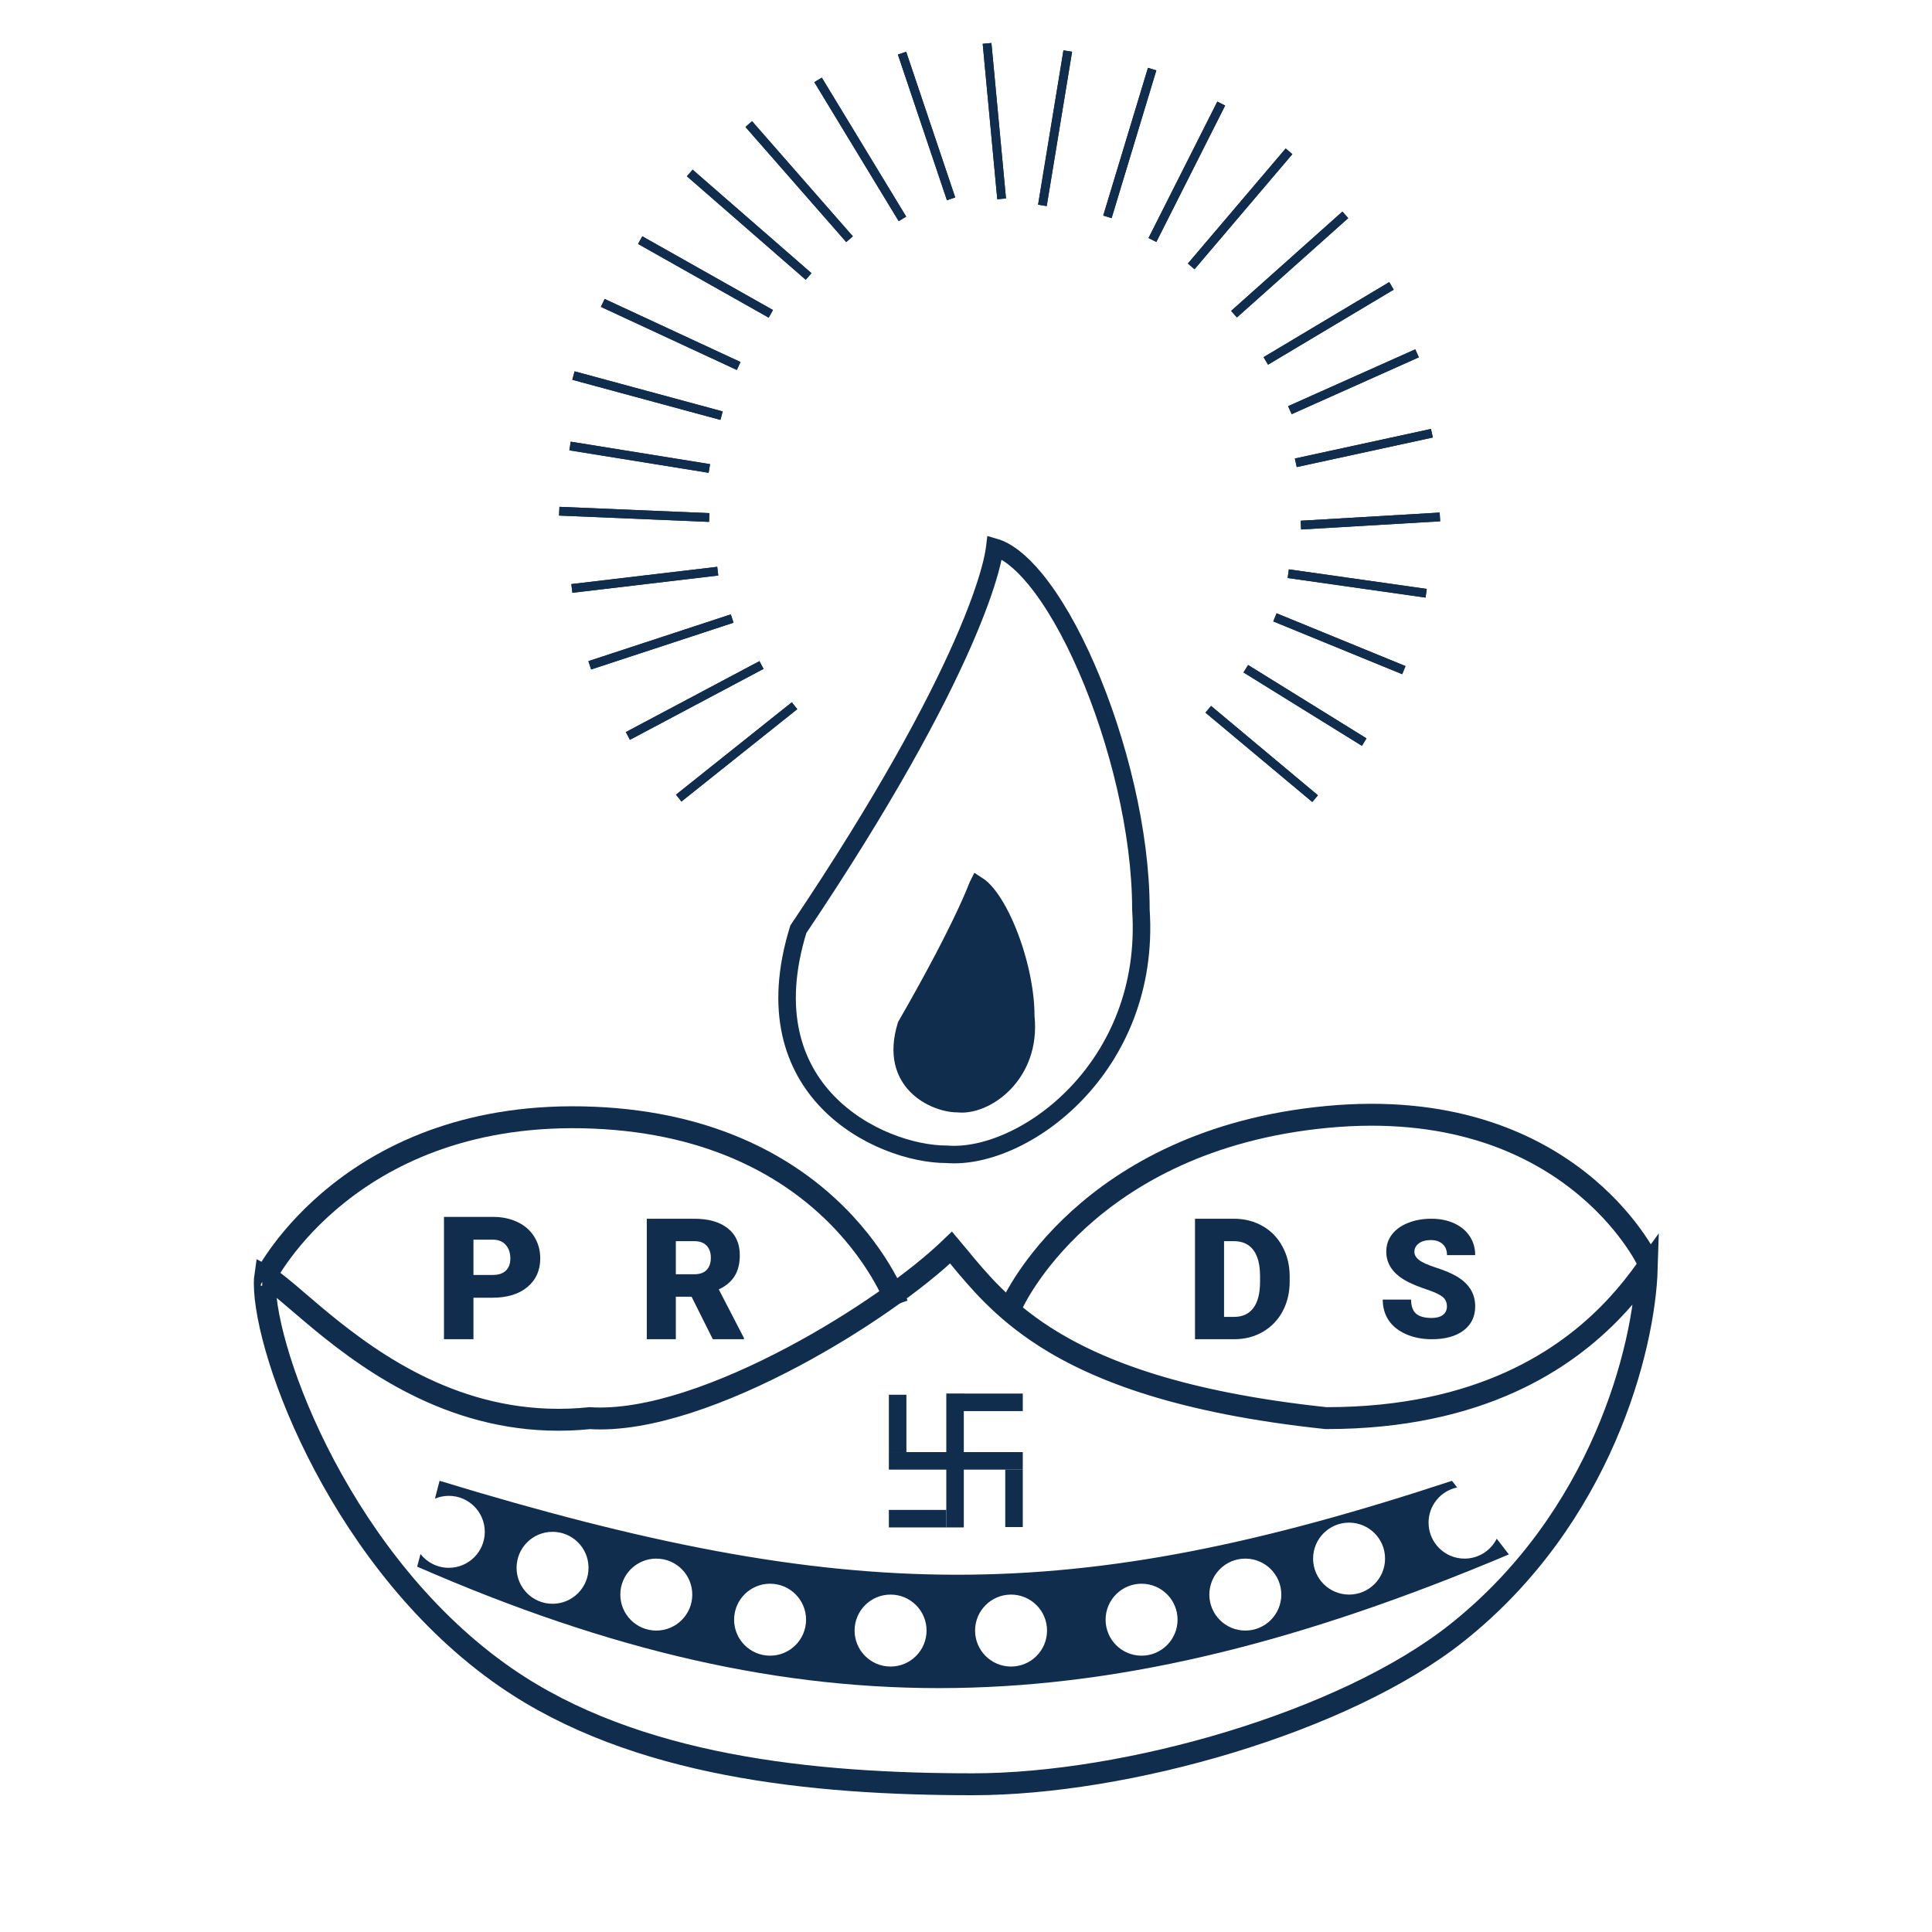 <svg width="441" height="441" viewBox="0 0 441 441" fill="none" xmlns="http://www.w3.org/2000/svg">
<path d="M181.207 309.606C195.795 301.839 209.318 292.251 217.097 284.764C217.651 285.422 218.218 286.109 218.805 286.822C223.209 292.159 228.768 298.899 238.457 305.114C250.87 313.076 269.998 320.223 302.52 323.687L302.652 323.701H302.785C338.059 323.701 357.602 310.078 368.301 298.836C371.607 295.362 374.112 292.052 375.89 289.594C375.333 307.684 365.59 346.489 332.552 372.719C319.758 382.878 300.944 391.537 280.815 397.656C260.707 403.768 239.512 407.278 222.069 407.278C185.478 407.278 144.921 403.222 115.51 382.933C97.11 370.239 83.311 351.934 74.106 334.581C64.859 317.148 60.441 301.052 60.441 292.935C60.441 292.203 60.481 291.658 60.539 291.263C60.784 291.391 61.085 291.567 61.449 291.807C62.915 292.772 64.814 294.357 67.269 296.455C67.563 296.706 67.863 296.964 68.171 297.227C70.38 299.119 72.933 301.304 75.793 303.577C88.776 313.899 108.524 326.397 134.618 323.71C141.304 324.138 148.992 322.69 156.877 320.158C164.878 317.588 173.238 313.849 181.207 309.606ZM60.717 290.545C60.717 290.545 60.715 290.548 60.712 290.554C60.715 290.548 60.717 290.545 60.717 290.545ZM59.856 290.985C59.851 290.984 59.849 290.984 59.849 290.984C59.849 290.984 59.851 290.984 59.856 290.985Z" stroke="#112D4E" stroke-width="5"/>
<path d="M60.615 291.407C60.615 291.407 80.095 252.828 135.481 255.12C190.867 257.412 204.787 297.698 204.787 297.698" stroke="#112D4E" stroke-width="5"/>
<path d="M231.058 297.709C231.058 297.709 247.735 260.169 302.922 254.946C358.108 249.723 376.059 287.785 376.059 287.785" stroke="#112D4E" stroke-width="5"/>
<path fill-rule="evenodd" clip-rule="evenodd" d="M331.433 338.008C244.293 366.762 193.583 366.435 100.34 338.008L99.278 342.076C100.253 341.668 101.322 341.443 102.444 341.443C106.98 341.443 110.657 345.12 110.657 349.656C110.657 354.191 106.98 357.868 102.444 357.868C99.819 357.868 97.482 356.636 95.979 354.72L95.226 357.604C183.234 396.037 251.582 393.961 344.42 354.815L341.647 351.226C340.299 353.92 337.514 355.77 334.298 355.77C329.762 355.77 326.085 352.093 326.085 347.557C326.085 343.603 328.88 340.302 332.601 339.52L331.433 338.008ZM307.941 363.982C312.477 363.982 316.154 360.305 316.154 355.77C316.154 351.234 312.477 347.557 307.941 347.557C303.406 347.557 299.729 351.234 299.729 355.77C299.729 360.305 303.406 363.982 307.941 363.982ZM292.472 363.982C292.472 368.518 288.795 372.194 284.259 372.194C279.724 372.194 276.047 368.518 276.047 363.982C276.047 359.446 279.724 355.77 284.259 355.77C288.795 355.77 292.472 359.446 292.472 363.982ZM260.577 377.927C265.113 377.927 268.79 374.25 268.79 369.714C268.79 365.179 265.113 361.502 260.577 361.502C256.042 361.502 252.365 365.179 252.365 369.714C252.365 374.25 256.042 377.927 260.577 377.927ZM238.996 372.194C238.996 376.73 235.32 380.407 230.784 380.407C226.249 380.407 222.572 376.73 222.572 372.194C222.572 367.659 226.249 363.982 230.784 363.982C235.32 363.982 238.996 367.659 238.996 372.194ZM203.283 380.407C207.818 380.407 211.495 376.73 211.495 372.194C211.495 367.659 207.818 363.982 203.283 363.982C198.747 363.982 195.07 367.659 195.07 372.194C195.07 376.73 198.747 380.407 203.283 380.407ZM183.993 369.714C183.993 374.25 180.316 377.927 175.781 377.927C171.245 377.927 167.568 374.25 167.568 369.714C167.568 365.179 171.245 361.502 175.781 361.502C180.316 361.502 183.993 365.179 183.993 369.714ZM149.808 372.194C154.343 372.194 158.02 368.518 158.02 363.982C158.02 359.446 154.343 355.77 149.808 355.77C145.272 355.77 141.595 359.446 141.595 363.982C141.595 368.518 145.272 372.194 149.808 372.194ZM134.338 357.868C134.338 362.403 130.662 366.08 126.126 366.08C121.59 366.08 117.914 362.403 117.914 357.868C117.914 353.332 121.59 349.656 126.126 349.656C130.662 349.656 134.338 353.332 134.338 357.868Z" fill="#112D4E"/>
<line x1="218.001" y1="318.083" x2="218.001" y2="348.652" stroke="#112D4E" stroke-width="4"/>
<line x1="202.894" y1="333.458" x2="233.462" y2="333.458" stroke="#112D4E" stroke-width="4"/>
<line x1="219.823" y1="320.098" x2="233.462" y2="320.098" stroke="#112D4E" stroke-width="4"/>
<line x1="202.894" y1="346.652" x2="216.001" y2="346.652" stroke="#112D4E" stroke-width="4"/>
<line x1="204.897" y1="331.472" x2="204.897" y2="318.365" stroke="#112D4E" stroke-width="4"/>
<line x1="231.462" y1="348.565" x2="231.462" y2="335.458" stroke="#112D4E" stroke-width="4"/>
<path d="M108.071 296.218V305.693H101.34V277.768H112.482C114.618 277.768 116.504 278.164 118.14 278.957C119.79 279.737 121.062 280.856 121.957 282.313C122.865 283.758 123.319 285.401 123.319 287.242C123.319 289.966 122.34 292.146 120.384 293.782C118.441 295.406 115.768 296.218 112.367 296.218H108.071ZM108.071 291.021H112.482C113.787 291.021 114.778 290.695 115.455 290.043C116.146 289.391 116.491 288.47 116.491 287.281C116.491 285.977 116.139 284.935 115.436 284.155C114.733 283.375 113.774 282.978 112.559 282.966H108.071V291.021Z" fill="#112D4E"/>
<path d="M157.855 295.983H154.266V305.693H147.636V278.189H158.459C161.721 278.189 164.271 278.914 166.109 280.362C167.948 281.81 168.867 283.856 168.867 286.501C168.867 288.415 168.477 290.002 167.696 291.261C166.928 292.52 165.719 293.54 164.069 294.321L169.812 305.409V305.693H162.709L157.855 295.983ZM154.266 290.864H158.459C159.719 290.864 160.663 290.537 161.293 289.882C161.935 289.215 162.256 288.289 162.256 287.105C162.256 285.922 161.935 284.996 161.293 284.329C160.65 283.649 159.706 283.309 158.459 283.309H154.266V290.864Z" fill="#112D4E"/>
<path d="M272.773 305.693V278.189H281.633C284.063 278.189 286.248 278.744 288.187 279.852C290.127 280.947 291.638 282.503 292.721 284.517C293.816 286.52 294.37 288.768 294.383 291.261V292.527C294.383 295.045 293.848 297.306 292.777 299.308C291.72 301.298 290.221 302.859 288.282 303.993C286.355 305.113 284.202 305.68 281.822 305.693H272.773ZM279.404 283.309V300.592H281.708C283.61 300.592 285.071 299.919 286.091 298.571C287.111 297.211 287.621 295.196 287.621 292.527V291.337C287.621 288.679 287.111 286.677 286.091 285.33C285.071 283.982 283.585 283.309 281.633 283.309H279.404Z" fill="#112D4E"/>
<path d="M330.276 298.21C330.276 297.266 329.939 296.531 329.265 296.004C328.603 295.477 327.433 294.932 325.754 294.368C324.074 293.804 322.702 293.259 321.635 292.732C318.167 291.028 316.433 288.687 316.433 285.709C316.433 284.226 316.862 282.92 317.72 281.793C318.59 280.653 319.815 279.771 321.396 279.145C322.977 278.508 324.755 278.189 326.728 278.189C328.652 278.189 330.374 278.533 331.894 279.219C333.426 279.905 334.615 280.886 335.46 282.161C336.306 283.423 336.729 284.869 336.729 286.499H330.294C330.294 285.408 329.957 284.563 329.283 283.962C328.621 283.362 327.721 283.061 326.581 283.061C325.429 283.061 324.516 283.319 323.842 283.834C323.18 284.336 322.849 284.979 322.849 285.764C322.849 286.45 323.216 287.075 323.952 287.639C324.687 288.191 325.98 288.767 327.831 289.367C329.682 289.956 331.201 290.593 332.39 291.279C335.283 292.946 336.729 295.244 336.729 298.173C336.729 300.514 335.847 302.353 334.082 303.689C332.317 305.025 329.896 305.693 326.82 305.693C324.65 305.693 322.683 305.307 320.918 304.534C319.166 303.75 317.842 302.684 316.947 301.335C316.065 299.975 315.624 298.412 315.624 296.647H322.095C322.095 298.081 322.463 299.142 323.198 299.828C323.946 300.502 325.153 300.839 326.82 300.839C327.886 300.839 328.726 300.612 329.338 300.159C329.964 299.693 330.276 299.044 330.276 298.21Z" fill="#112D4E"/>
<path d="M260.422 207.52V207.586L260.426 207.652C261.619 225.674 254.902 239.982 245.68 249.622C236.385 259.34 224.736 264.14 216.24 263.486L216.163 263.48H216.086C208.411 263.48 196.972 259.844 188.977 251.58C181.16 243.499 176.452 230.802 182.23 212.114C201.996 182.72 213.403 161.346 219.771 146.862C222.963 139.602 224.898 134.052 225.983 130.076C226.525 128.09 226.862 126.472 227.033 125.212C227.047 125.115 227.059 125.017 227.071 124.92C229.79 125.709 232.924 128.08 236.276 132.146C240.381 137.127 244.448 144.215 248.049 152.499C255.255 169.073 260.422 190.025 260.422 207.52Z" stroke="#112D4E" stroke-width="4"/>
<path d="M234.141 231.895V231.996L234.151 232.097C234.825 238.73 232.51 243.86 229.244 247.25C225.907 250.715 221.717 252.242 218.752 251.924L218.646 251.912H218.539C215.926 251.912 211.913 250.645 209.132 247.77C206.516 245.065 204.808 240.754 206.83 234.112C213.969 221.699 218.21 213.289 220.676 207.956C221.916 205.275 222.708 203.369 223.194 202.119C223.195 202.116 223.196 202.112 223.198 202.109C223.761 202.472 224.452 203.081 225.251 204.051C226.712 205.823 228.203 208.403 229.544 211.488C232.228 217.663 234.141 225.454 234.141 231.895Z" fill="#112D4E" stroke="#112D4E" stroke-width="4"/>
<line x1="275.799" y1="161.902" x2="300.189" y2="182.3" stroke="#112D4E" stroke-width="2"/>
<line x1="284.366" y1="152.644" x2="311.392" y2="169.392" stroke="#112D4E" stroke-width="2"/>
<line x1="291.019" y1="140.919" x2="320.443" y2="152.967" stroke="#112D4E" stroke-width="2"/>
<line x1="294.058" y1="130.948" x2="325.538" y2="135.418" stroke="#112D4E" stroke-width="2"/>
<line x1="296.937" y1="119.861" x2="328.677" y2="117.996" stroke="#112D4E" stroke-width="2"/>
<line x1="295.78" y1="105.636" x2="326.85" y2="98.885" stroke="#112D4E" stroke-width="2"/>
<line x1="294.431" y1="93.626" x2="323.458" y2="80.65" stroke="#112D4E" stroke-width="2"/>
<line x1="288.933" y1="82.384" x2="317.622" y2="65.253" stroke="#112D4E" stroke-width="2"/>
<line x1="281.679" y1="71.717" x2="307.082" y2="49.045" stroke="#112D4E" stroke-width="2"/>
<line x1="271.906" y1="60.804" x2="294.233" y2="34.538" stroke="#112D4E" stroke-width="2"/>
<line x1="263.053" y1="54.781" x2="278.762" y2="23.64" stroke="#112D4E" stroke-width="2"/>
<line x1="252.782" y1="49.501" x2="262.989" y2="15.774" stroke="#112D4E" stroke-width="2"/>
<line x1="237.939" y1="46.884" x2="243.729" y2="11.653" stroke="#112D4E" stroke-width="2"/>
<line x1="228.634" y1="45.39" x2="225.307" y2="9.908" stroke="#112D4E" stroke-width="2"/>
<line x1="217.092" y1="45.385" x2="205.899" y2="12.134" stroke="#112D4E" stroke-width="2"/>
<line x1="205.992" y1="49.962" x2="186.731" y2="18.236" stroke="#112D4E" stroke-width="2"/>
<line x1="193.916" y1="54.599" x2="170.91" y2="28.321" stroke="#112D4E" stroke-width="2"/>
<line x1="184.569" y1="63.106" x2="157.443" y2="39.481" stroke="#112D4E" stroke-width="2"/>
<line x1="175.948" y1="71.634" x2="146.126" y2="54.812" stroke="#112D4E" stroke-width="2"/>
<line x1="168.605" y1="83.539" x2="137.59" y2="69.143" stroke="#112D4E" stroke-width="2"/>
<line x1="164.704" y1="94.88" x2="130.898" y2="85.727" stroke="#112D4E" stroke-width="2"/>
<line x1="161.916" y1="106.934" x2="130.12" y2="101.802" stroke="#112D4E" stroke-width="2"/>
<line x1="161.892" y1="118.128" x2="127.654" y2="116.686" stroke="#112D4E" stroke-width="2"/>
<line x1="163.834" y1="130.372" x2="130.532" y2="134.317" stroke="#112D4E" stroke-width="2"/>
<line x1="167.124" y1="141.189" x2="134.62" y2="151.862" stroke="#112D4E" stroke-width="2"/>
<line x1="173.818" y1="151.795" x2="143.32" y2="167.987" stroke="#112D4E" stroke-width="2"/>
<line x1="181.364" y1="161.087" x2="154.926" y2="182.174" stroke="#112D4E" stroke-width="2"/>
<g filter="url(#filter0_f)">
<line x1="275.799" y1="161.902" x2="300.189" y2="182.3" stroke="#112D4E" stroke-width="2"/>
<line x1="284.366" y1="152.644" x2="311.392" y2="169.392" stroke="#112D4E" stroke-width="2"/>
<line x1="291.019" y1="140.919" x2="320.443" y2="152.967" stroke="#112D4E" stroke-width="2"/>
<line x1="294.058" y1="130.948" x2="325.538" y2="135.418" stroke="#112D4E" stroke-width="2"/>
<line x1="296.937" y1="119.861" x2="328.677" y2="117.996" stroke="#112D4E" stroke-width="2"/>
<line x1="295.78" y1="105.636" x2="326.85" y2="98.885" stroke="#112D4E" stroke-width="2"/>
<line x1="294.431" y1="93.626" x2="323.458" y2="80.65" stroke="#112D4E" stroke-width="2"/>
<line x1="288.933" y1="82.384" x2="317.622" y2="65.253" stroke="#112D4E" stroke-width="2"/>
<line x1="281.679" y1="71.717" x2="307.082" y2="49.045" stroke="#112D4E" stroke-width="2"/>
<line x1="271.906" y1="60.804" x2="294.233" y2="34.538" stroke="#112D4E" stroke-width="2"/>
<line x1="263.053" y1="54.781" x2="278.762" y2="23.64" stroke="#112D4E" stroke-width="2"/>
<line x1="252.782" y1="49.501" x2="262.989" y2="15.774" stroke="#112D4E" stroke-width="2"/>
<line x1="237.939" y1="46.884" x2="243.729" y2="11.653" stroke="#112D4E" stroke-width="2"/>
<line x1="228.634" y1="45.39" x2="225.307" y2="9.908" stroke="#112D4E" stroke-width="2"/>
<line x1="217.092" y1="45.385" x2="205.899" y2="12.134" stroke="#112D4E" stroke-width="2"/>
<line x1="205.992" y1="49.962" x2="186.731" y2="18.236" stroke="#112D4E" stroke-width="2"/>
<line x1="193.916" y1="54.599" x2="170.91" y2="28.321" stroke="#112D4E" stroke-width="2"/>
<line x1="184.569" y1="63.106" x2="157.443" y2="39.481" stroke="#112D4E" stroke-width="2"/>
<line x1="175.948" y1="71.634" x2="146.126" y2="54.812" stroke="#112D4E" stroke-width="2"/>
<line x1="168.605" y1="83.539" x2="137.59" y2="69.143" stroke="#112D4E" stroke-width="2"/>
<line x1="164.704" y1="94.88" x2="130.898" y2="85.727" stroke="#112D4E" stroke-width="2"/>
<line x1="161.916" y1="106.934" x2="130.12" y2="101.802" stroke="#112D4E" stroke-width="2"/>
<line x1="161.892" y1="118.128" x2="127.654" y2="116.686" stroke="#112D4E" stroke-width="2"/>
<line x1="163.834" y1="130.372" x2="130.532" y2="134.317" stroke="#112D4E" stroke-width="2"/>
<line x1="167.124" y1="141.189" x2="134.62" y2="151.862" stroke="#112D4E" stroke-width="2"/>
<line x1="173.818" y1="151.795" x2="143.32" y2="167.987" stroke="#112D4E" stroke-width="2"/>
<line x1="181.364" y1="161.087" x2="154.926" y2="182.174" stroke="#112D4E" stroke-width="2"/>
</g>
<defs>
<filter id="filter0_f" x="118.612" y="0.815" width="219.124" height="191.252" filterUnits="userSpaceOnUse" color-interpolation-filters="sRGB">
<feFlood flood-opacity="0" result="BackgroundImageFix"/>
<feBlend mode="normal" in="SourceGraphic" in2="BackgroundImageFix" result="shape"/>
<feGaussianBlur stdDeviation="4.5" result="effect1_foregroundBlur"/>
</filter>
</defs>
</svg>
